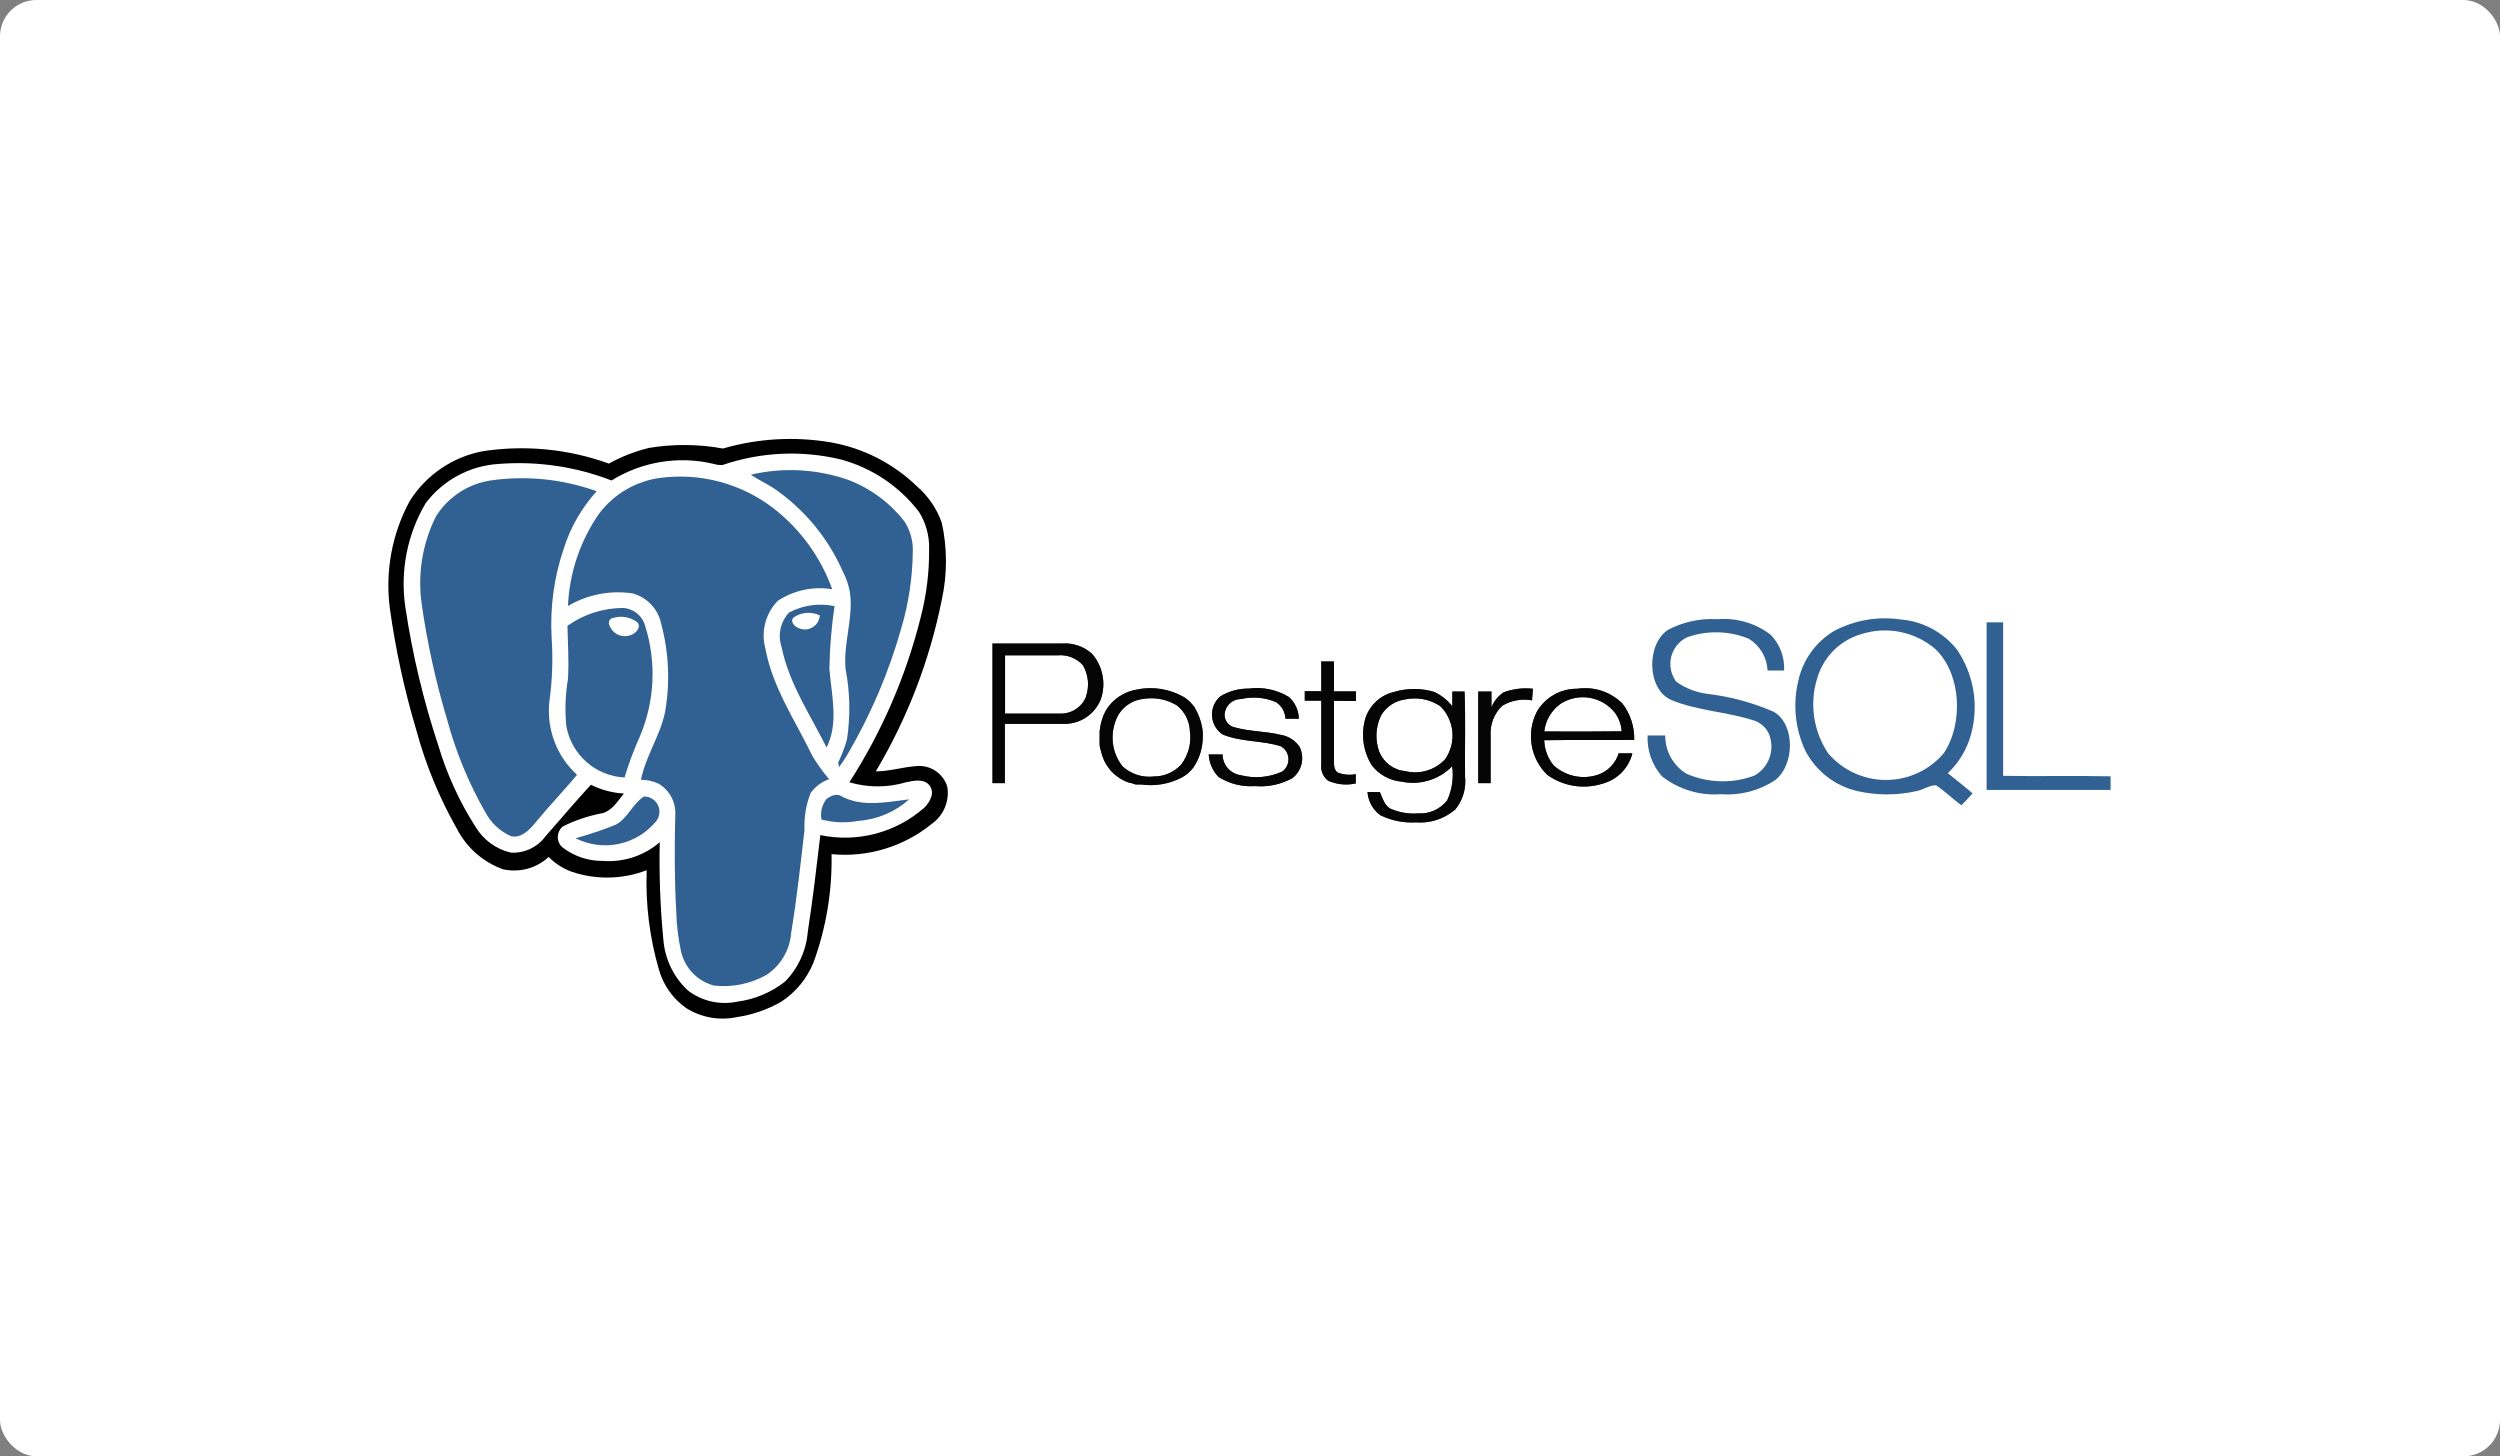 <svg width="206" height="120" viewBox="0 0 206 120" fill="none" xmlns="http://www.w3.org/2000/svg">
<rect x="0" y="0" width="206" height="120" fill="#808080" stroke="none"/>
<rect width="206" height="120" rx="3" fill="white"/>
<g clip-path="url(#clip0_2164_386)">
<path d="M146.153 58.649C144.42 57.897 142.588 57.401 140.713 57.176C139.783 57.064 138.894 56.722 138.129 56.18C137.914 55.894 137.764 55.563 137.69 55.213C137.616 54.862 137.621 54.499 137.702 54.15C137.784 53.801 137.941 53.474 138.163 53.194C138.385 52.912 138.666 52.684 138.986 52.524C140.645 51.924 142.467 51.963 144.1 52.633C144.552 52.909 144.93 53.292 145.2 53.749C145.47 54.205 145.625 54.722 145.65 55.252H147.01C147.038 54.711 146.955 54.171 146.765 53.664C146.576 53.157 146.284 52.694 145.908 52.306C144.658 51.348 143.097 50.891 141.529 51.023C140.115 50.935 138.704 51.237 137.449 51.896C135.64 53.069 135.694 56.821 137.721 57.68C139.747 58.54 142.168 58.635 144.358 59.317C144.647 59.388 144.918 59.519 145.152 59.703C145.387 59.886 145.58 60.117 145.718 60.382C146.005 61.01 146.044 61.724 145.827 62.379C145.61 63.035 145.153 63.584 144.548 63.915C142.744 64.583 140.752 64.529 138.986 63.765C138.44 63.439 137.989 62.975 137.679 62.42C137.369 61.864 137.21 61.236 137.218 60.6C136.728 60.6 136.238 60.6 135.762 60.6C135.707 61.834 136.131 63.042 136.946 63.969C138.329 65.051 140.065 65.577 141.815 65.443C143.395 65.563 144.97 65.15 146.289 64.269C147.881 63.014 147.949 59.686 146.153 58.649Z" fill="#316192"/>
<path d="M162.42 60.491C162.741 59.313 162.802 58.08 162.6 56.876C162.398 55.672 161.938 54.527 161.25 53.52C160.679 52.803 159.966 52.212 159.156 51.785C158.346 51.358 157.457 51.103 156.544 51.037C154.675 50.775 152.77 51.114 151.104 52.005C150.365 52.452 149.724 53.045 149.221 53.749C148.718 54.453 148.364 55.252 148.18 56.098C147.708 58.052 147.924 60.11 148.792 61.923C149.232 62.746 149.844 63.465 150.585 64.03C151.327 64.594 152.181 64.993 153.09 65.197C154.667 65.545 156.3 65.545 157.877 65.197C158.435 65.102 158.952 64.706 159.523 64.706C160.257 65.183 160.883 65.825 161.617 66.357C161.93 66.043 162.243 65.715 162.542 65.374C161.876 64.801 161.182 64.269 160.502 63.71C161.424 62.834 162.087 61.72 162.42 60.491ZM160.162 62.073C159.574 62.762 158.843 63.315 158.022 63.694C157.2 64.073 156.306 64.269 155.402 64.269C154.498 64.269 153.604 64.073 152.782 63.694C151.961 63.315 151.23 62.762 150.642 62.073C150.041 61.178 149.647 60.16 149.49 59.093C149.332 58.027 149.414 56.938 149.731 55.907C149.982 55.031 150.453 54.234 151.098 53.592C151.743 52.949 152.541 52.483 153.416 52.237C154.445 51.916 155.537 51.861 156.592 52.075C157.648 52.29 158.632 52.768 159.455 53.465C161.617 55.498 161.808 59.617 160.162 62.073Z" fill="#316192"/>
<path d="M165.058 63.928C165.058 59.713 165.058 55.498 165.058 51.282H163.698V65.088C167.098 65.088 170.498 65.088 173.912 65.088C173.912 64.72 173.912 64.338 173.912 63.969C170.934 63.901 168.05 63.983 165.058 63.928Z" fill="#316192"/>
<path d="M89.997 53.888C89.661 53.58 89.266 53.344 88.835 53.196C88.404 53.048 87.948 52.991 87.494 53.029C85.59 53.029 83.686 53.029 81.782 53.029V64.529H82.802C82.802 62.905 82.802 61.268 82.802 59.645C84.434 59.645 86.066 59.645 87.685 59.645C88.332 59.653 88.967 59.465 89.506 59.104C90.045 58.744 90.463 58.229 90.704 57.626C90.923 56.995 90.974 56.318 90.849 55.662C90.725 55.006 90.431 54.394 89.997 53.888ZM89.48 57.435C89.302 57.857 88.999 58.214 88.613 58.458C88.226 58.702 87.774 58.821 87.317 58.799C85.808 58.799 84.312 58.799 82.816 58.799C82.816 57.189 82.816 55.593 82.816 53.997H87.154C87.537 53.963 87.923 54.018 88.282 54.157C88.64 54.297 88.962 54.517 89.222 54.802C89.453 55.191 89.596 55.626 89.64 56.076C89.685 56.526 89.63 56.981 89.48 57.407V57.435Z" fill="#1A1A1A"/>
<path d="M89.997 53.888C89.661 53.58 89.266 53.344 88.835 53.196C88.404 53.048 87.948 52.991 87.494 53.029C85.59 53.029 83.686 53.029 81.782 53.029V64.529H82.802C82.802 62.905 82.802 61.268 82.802 59.645C84.434 59.645 86.066 59.645 87.685 59.645C88.332 59.653 88.967 59.465 89.506 59.104C90.045 58.744 90.463 58.229 90.704 57.626C90.923 56.995 90.974 56.318 90.849 55.662C90.725 55.006 90.431 54.394 89.997 53.888ZM89.48 57.435C89.302 57.857 88.999 58.214 88.613 58.458C88.226 58.702 87.774 58.821 87.317 58.799C85.808 58.799 84.312 58.799 82.816 58.799C82.816 57.189 82.816 55.593 82.816 53.997H87.154C87.537 53.963 87.923 54.018 88.282 54.157C88.64 54.297 88.962 54.517 89.222 54.802C89.453 55.191 89.596 55.626 89.64 56.076C89.685 56.526 89.63 56.981 89.48 57.407V57.435Z" fill="black" fill-opacity="0.8"/>
<path d="M111.729 57.762C111.729 57.503 111.729 57.23 111.729 56.971H109.92V54.502H108.873C108.873 55.32 108.873 56.139 108.873 56.957C108.424 56.957 107.989 56.957 107.513 56.957V57.735H108.873C108.873 59.481 108.873 61.214 108.873 62.96C108.838 63.216 108.871 63.477 108.969 63.717C109.067 63.956 109.226 64.166 109.43 64.324C110.147 64.645 110.949 64.727 111.715 64.556V63.792C111.214 63.888 110.695 63.841 110.219 63.656C109.893 63.437 109.92 62.96 109.92 62.592C109.92 60.982 109.92 59.372 109.92 57.749L111.729 57.762Z" fill="#1A1A1A"/>
<path d="M111.729 57.762C111.729 57.503 111.729 57.23 111.729 56.971H109.92V54.502H108.873C108.873 55.32 108.873 56.139 108.873 56.957C108.424 56.957 107.989 56.957 107.513 56.957V57.735H108.873C108.873 59.481 108.873 61.214 108.873 62.96C108.838 63.216 108.871 63.477 108.969 63.717C109.067 63.956 109.226 64.166 109.43 64.324C110.147 64.645 110.949 64.727 111.715 64.556V63.792C111.214 63.888 110.695 63.841 110.219 63.656C109.893 63.437 109.92 62.96 109.92 62.592C109.92 60.982 109.92 59.372 109.92 57.749L111.729 57.762Z" fill="black" fill-opacity="0.8"/>
<path d="M91.301 58.294C91.384 58.175 91.475 58.061 91.573 57.953C91.475 58.061 91.384 58.175 91.301 58.294Z" fill="#1A1A1A"/>
<path d="M91.301 58.294C91.166 58.482 91.052 58.683 90.961 58.895C90.784 59.331 90.67 59.79 90.621 60.259C90.67 59.79 90.784 59.331 90.961 58.895C91.052 58.683 91.166 58.482 91.301 58.294Z" fill="#1A1A1A"/>
<path d="M98.291 58.09C98.373 58.199 98.441 58.308 98.509 58.417C98.441 58.308 98.373 58.199 98.291 58.09Z" fill="#1A1A1A"/>
<path d="M99.136 60.818C99.136 60.668 99.136 60.532 99.136 60.395C99.123 60.532 99.136 60.709 99.136 60.818Z" fill="#1A1A1A"/>
<path d="M98.686 58.772C98.919 59.285 99.061 59.834 99.108 60.395C99.061 59.834 98.919 59.285 98.686 58.772Z" fill="#1A1A1A"/>
<path d="M98.687 58.772C98.634 58.648 98.57 58.529 98.496 58.417C98.496 58.308 98.36 58.199 98.279 58.09C98.074 57.83 97.825 57.608 97.544 57.435C96.349 56.751 94.944 56.537 93.6 56.835C92.819 56.981 92.105 57.373 91.56 57.953C91.462 58.061 91.371 58.175 91.288 58.294C91.154 58.482 91.04 58.683 90.948 58.895C90.771 59.331 90.657 59.79 90.608 60.259C90.608 60.422 90.608 60.586 90.608 60.75V60.995C90.608 61.077 90.608 61.173 90.608 61.241C90.608 61.309 90.608 61.568 90.676 61.732C90.747 62.05 90.847 62.36 90.975 62.66C91.082 62.888 91.215 63.103 91.37 63.301C91.412 63.37 91.462 63.434 91.519 63.492C91.678 63.679 91.861 63.845 92.063 63.983L92.254 64.119C92.39 64.205 92.53 64.282 92.675 64.351C92.817 64.414 92.962 64.469 93.11 64.515C93.26 64.515 93.41 64.597 93.559 64.638H94.008C95.175 64.809 96.365 64.603 97.408 64.051C97.582 63.953 97.746 63.839 97.898 63.71C98.056 63.569 98.202 63.414 98.333 63.246C98.84 62.498 99.11 61.614 99.108 60.709C99.108 60.559 99.108 60.422 99.108 60.286C99.05 59.762 98.907 59.251 98.687 58.772ZM97.327 63.001C97.039 63.313 96.69 63.562 96.301 63.731C95.912 63.9 95.493 63.986 95.069 63.983C94.606 64.036 94.137 63.99 93.694 63.846C93.25 63.703 92.843 63.465 92.498 63.151C92.1 62.647 91.835 62.05 91.728 61.415C91.621 60.781 91.675 60.13 91.886 59.522C92.037 59.017 92.331 58.566 92.731 58.225C93.132 57.884 93.623 57.666 94.144 57.599C95.125 57.422 96.136 57.611 96.987 58.131C97.305 58.386 97.564 58.707 97.747 59.072C97.93 59.437 98.033 59.837 98.047 60.245C98.117 60.729 98.088 61.223 97.965 61.696C97.841 62.169 97.624 62.613 97.327 63.001Z" fill="#1A1A1A"/>
<path d="M98.687 58.772C98.634 58.648 98.57 58.529 98.496 58.417C98.496 58.308 98.36 58.199 98.279 58.09C98.074 57.83 97.825 57.608 97.544 57.435C96.349 56.751 94.944 56.537 93.6 56.835C92.819 56.981 92.105 57.373 91.56 57.953C91.462 58.061 91.371 58.175 91.288 58.294C91.154 58.482 91.04 58.683 90.948 58.895C90.771 59.331 90.657 59.79 90.608 60.259C90.608 60.422 90.608 60.586 90.608 60.75V60.995C90.608 61.077 90.608 61.173 90.608 61.241C90.608 61.309 90.608 61.568 90.676 61.732C90.747 62.05 90.847 62.36 90.975 62.66C91.082 62.888 91.215 63.103 91.37 63.301C91.412 63.37 91.462 63.434 91.519 63.492C91.678 63.679 91.861 63.845 92.063 63.983L92.254 64.119C92.39 64.205 92.53 64.282 92.675 64.351C92.817 64.414 92.962 64.469 93.11 64.515C93.26 64.515 93.41 64.597 93.559 64.638H94.008C95.175 64.809 96.365 64.603 97.408 64.051C97.582 63.953 97.746 63.839 97.898 63.71C98.056 63.569 98.202 63.414 98.333 63.246C98.84 62.498 99.11 61.614 99.108 60.709C99.108 60.559 99.108 60.422 99.108 60.286C99.05 59.762 98.907 59.251 98.687 58.772ZM97.327 63.001C97.039 63.313 96.69 63.562 96.301 63.731C95.912 63.9 95.493 63.986 95.069 63.983C94.606 64.036 94.137 63.99 93.694 63.846C93.25 63.703 92.843 63.465 92.498 63.151C92.1 62.647 91.835 62.05 91.728 61.415C91.621 60.781 91.675 60.13 91.886 59.522C92.037 59.017 92.331 58.566 92.731 58.225C93.132 57.884 93.623 57.666 94.144 57.599C95.125 57.422 96.136 57.611 96.987 58.131C97.305 58.386 97.564 58.707 97.747 59.072C97.93 59.437 98.033 59.837 98.047 60.245C98.117 60.729 98.088 61.223 97.965 61.696C97.841 62.169 97.624 62.613 97.327 63.001Z" fill="black" fill-opacity="0.8"/>
<path d="M105.569 60.559C104.29 60.245 102.984 60.286 101.72 59.931C101.482 59.875 101.272 59.738 101.123 59.545C100.975 59.351 100.897 59.112 100.904 58.867C100.928 58.522 101.082 58.199 101.334 57.964C101.587 57.728 101.919 57.598 102.264 57.599C103.228 57.376 104.238 57.467 105.147 57.858C105.375 58.007 105.564 58.209 105.699 58.446C105.834 58.683 105.91 58.949 105.922 59.222H107.024C107.018 58.884 106.942 58.55 106.802 58.243C106.661 57.935 106.459 57.66 106.208 57.435C105.213 56.83 104.042 56.585 102.889 56.739C102.065 56.732 101.256 56.954 100.55 57.38C100.321 57.579 100.14 57.829 100.023 58.109C99.905 58.389 99.853 58.693 99.872 58.996C99.89 59.3 99.978 59.595 100.129 59.859C100.279 60.123 100.489 60.348 100.74 60.518C102.277 61.159 103.991 60.995 105.555 61.5C105.732 61.604 105.881 61.75 105.988 61.926C106.095 62.102 106.157 62.302 106.168 62.507C106.179 62.713 106.138 62.918 106.05 63.105C105.962 63.291 105.829 63.452 105.664 63.574C104.585 64.067 103.37 64.172 102.223 63.874C101.813 63.815 101.438 63.61 101.166 63.297C100.894 62.984 100.743 62.584 100.74 62.169H99.598C99.634 62.866 99.924 63.527 100.414 64.024C101.307 64.585 102.355 64.848 103.406 64.774C104.477 64.867 105.551 64.639 106.493 64.119C106.872 63.826 107.138 63.411 107.247 62.944C107.356 62.477 107.301 61.986 107.092 61.555C106.919 61.293 106.695 61.069 106.433 60.898C106.171 60.727 105.877 60.611 105.569 60.559Z" fill="#1A1A1A"/>
<path d="M105.569 60.559C104.29 60.245 102.984 60.286 101.72 59.931C101.482 59.875 101.272 59.738 101.123 59.545C100.975 59.351 100.897 59.112 100.904 58.867C100.928 58.522 101.082 58.199 101.334 57.964C101.587 57.728 101.919 57.598 102.264 57.599C103.228 57.376 104.238 57.467 105.147 57.858C105.375 58.007 105.564 58.209 105.699 58.446C105.834 58.683 105.91 58.949 105.922 59.222H107.024C107.018 58.884 106.942 58.55 106.802 58.243C106.661 57.935 106.459 57.66 106.208 57.435C105.213 56.83 104.042 56.585 102.889 56.739C102.065 56.732 101.256 56.954 100.55 57.38C100.321 57.579 100.14 57.829 100.023 58.109C99.905 58.389 99.853 58.693 99.872 58.996C99.89 59.3 99.978 59.595 100.129 59.859C100.279 60.123 100.489 60.348 100.74 60.518C102.277 61.159 103.991 60.995 105.555 61.5C105.732 61.604 105.881 61.75 105.988 61.926C106.095 62.102 106.157 62.302 106.168 62.507C106.179 62.713 106.138 62.918 106.05 63.105C105.962 63.291 105.829 63.452 105.664 63.574C104.585 64.067 103.37 64.172 102.223 63.874C101.813 63.815 101.438 63.61 101.166 63.297C100.894 62.984 100.743 62.584 100.74 62.169H99.598C99.634 62.866 99.924 63.527 100.414 64.024C101.307 64.585 102.355 64.848 103.406 64.774C104.477 64.867 105.551 64.639 106.493 64.119C106.872 63.826 107.138 63.411 107.247 62.944C107.356 62.477 107.301 61.986 107.092 61.555C106.919 61.293 106.695 61.069 106.433 60.898C106.171 60.727 105.877 60.611 105.569 60.559Z" fill="black" fill-opacity="0.8"/>
<path d="M120.678 56.985H119.672V58.199C119.272 57.692 118.759 57.286 118.176 57.012C117.102 56.691 115.958 56.691 114.884 57.012C114.307 57.143 113.777 57.429 113.351 57.841C112.924 58.252 112.617 58.772 112.464 59.345C112.304 59.967 112.271 60.615 112.367 61.25C112.462 61.886 112.685 62.495 113.021 63.042C113.315 63.428 113.685 63.748 114.109 63.983C114.533 64.218 115.001 64.362 115.483 64.406C116.229 64.564 117.003 64.531 117.733 64.309C118.463 64.087 119.125 63.684 119.658 63.137C119.795 64.094 119.653 65.07 119.25 65.947C118.968 66.308 118.603 66.595 118.186 66.783C117.769 66.971 117.313 67.054 116.857 67.025C116.07 67.086 115.28 66.951 114.558 66.629C114.082 66.37 113.919 65.756 113.701 65.265H112.681C112.709 65.642 112.819 66.007 113.002 66.337C113.185 66.667 113.438 66.953 113.742 67.175C114.655 67.62 115.667 67.822 116.68 67.762C117.263 67.807 117.849 67.737 118.404 67.554C118.96 67.371 119.474 67.08 119.917 66.698C120.225 66.32 120.455 65.884 120.593 65.415C120.731 64.946 120.774 64.455 120.719 63.969C120.692 61.637 120.774 59.345 120.678 56.985ZM119.087 62.551C118.681 62.994 118.164 63.32 117.59 63.495C117.016 63.67 116.406 63.688 115.823 63.546C115.347 63.507 114.891 63.336 114.507 63.052C114.122 62.767 113.825 62.381 113.647 61.937C113.47 61.451 113.394 60.935 113.422 60.419C113.45 59.903 113.582 59.399 113.81 58.935C114.017 58.59 114.297 58.294 114.631 58.07C114.965 57.846 115.344 57.699 115.741 57.639C116.242 57.528 116.761 57.519 117.266 57.612C117.77 57.706 118.251 57.901 118.679 58.185C119.248 58.749 119.6 59.495 119.675 60.293C119.75 61.092 119.542 61.891 119.087 62.551Z" fill="#1A1A1A"/>
<path d="M120.678 56.985H119.672V58.199C119.272 57.692 118.759 57.286 118.176 57.012C117.102 56.691 115.958 56.691 114.884 57.012C114.307 57.143 113.777 57.429 113.351 57.841C112.924 58.252 112.617 58.772 112.464 59.345C112.304 59.967 112.271 60.615 112.367 61.25C112.462 61.886 112.685 62.495 113.021 63.042C113.315 63.428 113.685 63.748 114.109 63.983C114.533 64.218 115.001 64.362 115.483 64.406C116.229 64.564 117.003 64.531 117.733 64.309C118.463 64.087 119.125 63.684 119.658 63.137C119.795 64.094 119.653 65.07 119.25 65.947C118.968 66.308 118.603 66.595 118.186 66.783C117.769 66.971 117.313 67.054 116.857 67.025C116.07 67.086 115.28 66.951 114.558 66.629C114.082 66.37 113.919 65.756 113.701 65.265H112.681C112.709 65.642 112.819 66.007 113.002 66.337C113.185 66.667 113.438 66.953 113.742 67.175C114.655 67.62 115.667 67.822 116.68 67.762C117.263 67.807 117.849 67.737 118.404 67.554C118.96 67.371 119.474 67.08 119.917 66.698C120.225 66.32 120.455 65.884 120.593 65.415C120.731 64.946 120.774 64.455 120.719 63.969C120.692 61.637 120.774 59.345 120.678 56.985ZM119.087 62.551C118.681 62.994 118.164 63.32 117.59 63.495C117.016 63.67 116.406 63.688 115.823 63.546C115.347 63.507 114.891 63.336 114.507 63.052C114.122 62.767 113.825 62.381 113.647 61.937C113.47 61.451 113.394 60.935 113.422 60.419C113.45 59.903 113.582 59.399 113.81 58.935C114.017 58.59 114.297 58.294 114.631 58.07C114.965 57.846 115.344 57.699 115.741 57.639C116.242 57.528 116.761 57.519 117.266 57.612C117.77 57.706 118.251 57.901 118.679 58.185C119.248 58.749 119.6 59.495 119.675 60.293C119.75 61.092 119.542 61.891 119.087 62.551Z" fill="black" fill-opacity="0.8"/>
<path d="M126.309 56.753C125.489 56.66 124.66 56.763 123.888 57.053C123.443 57.355 123.098 57.782 122.895 58.281C122.895 57.858 122.895 57.421 122.895 56.985H121.807C121.807 59.495 121.807 62.019 121.807 64.529H122.827C122.827 63.164 122.827 61.923 122.827 60.613C122.798 60.159 122.868 59.704 123.032 59.28C123.197 58.856 123.452 58.473 123.779 58.158C124.517 57.712 125.393 57.552 126.241 57.708L126.309 56.753Z" fill="#1A1A1A"/>
<path d="M126.309 56.753C125.489 56.66 124.66 56.763 123.888 57.053C123.443 57.355 123.098 57.782 122.895 58.281C122.895 57.858 122.895 57.421 122.895 56.985H121.807C121.807 59.495 121.807 62.019 121.807 64.529H122.827C122.827 63.164 122.827 61.923 122.827 60.613C122.798 60.159 122.868 59.704 123.032 59.28C123.197 58.856 123.452 58.473 123.779 58.158C124.517 57.712 125.393 57.552 126.241 57.708L126.309 56.753Z" fill="black" fill-opacity="0.8"/>
<path d="M134.659 60.968C134.686 59.891 134.346 58.837 133.693 57.98C133.21 57.498 132.622 57.136 131.975 56.923C131.328 56.71 130.64 56.652 129.966 56.753C129.299 56.745 128.64 56.913 128.058 57.242C127.475 57.57 126.989 58.046 126.648 58.622C126.21 59.468 126.055 60.433 126.207 61.374C126.359 62.315 126.809 63.182 127.491 63.846C128.145 64.315 128.898 64.624 129.691 64.75C130.484 64.875 131.296 64.813 132.061 64.57C132.653 64.409 133.192 64.093 133.623 63.654C134.053 63.216 134.359 62.67 134.509 62.073H133.38C133.252 62.484 133.029 62.86 132.729 63.168C132.429 63.476 132.06 63.709 131.653 63.846C131.033 64.049 130.371 64.084 129.733 63.948C129.095 63.811 128.505 63.508 128.022 63.069C127.537 62.486 127.263 61.755 127.246 60.995C129.708 60.954 132.183 60.995 134.659 60.968ZM127.246 60.272C127.299 59.816 127.448 59.376 127.682 58.981C127.916 58.586 128.231 58.245 128.606 57.98C129.314 57.53 130.164 57.358 130.99 57.499C131.817 57.64 132.562 58.084 133.081 58.745C133.401 59.188 133.589 59.713 133.625 60.259C131.463 60.286 129.354 60.286 127.246 60.272Z" fill="#1A1A1A"/>
<path d="M134.659 60.968C134.686 59.891 134.346 58.837 133.693 57.98C133.21 57.498 132.622 57.136 131.975 56.923C131.328 56.71 130.64 56.652 129.966 56.753C129.299 56.745 128.64 56.913 128.058 57.242C127.475 57.57 126.989 58.046 126.648 58.622C126.21 59.468 126.055 60.433 126.207 61.374C126.359 62.315 126.809 63.182 127.491 63.846C128.145 64.315 128.898 64.624 129.691 64.75C130.484 64.875 131.296 64.813 132.061 64.57C132.653 64.409 133.192 64.093 133.623 63.654C134.053 63.216 134.359 62.67 134.509 62.073H133.38C133.252 62.484 133.029 62.86 132.729 63.168C132.429 63.476 132.06 63.709 131.653 63.846C131.033 64.049 130.371 64.084 129.733 63.948C129.095 63.811 128.505 63.508 128.022 63.069C127.537 62.486 127.263 61.755 127.246 60.995C129.708 60.954 132.183 60.995 134.659 60.968ZM127.246 60.272C127.299 59.816 127.448 59.376 127.682 58.981C127.916 58.586 128.231 58.245 128.606 57.98C129.314 57.53 130.164 57.358 130.99 57.499C131.817 57.64 132.562 58.084 133.081 58.745C133.401 59.188 133.589 59.713 133.625 60.259C131.463 60.286 129.354 60.286 127.246 60.272Z" fill="black" fill-opacity="0.8"/>
<path d="M59.571 36.958C57.559 36.611 55.503 36.611 53.491 36.958C52.337 37.209 51.221 37.612 50.173 38.159C46.861 36.94 43.299 36.569 39.809 37.081C38.575 37.309 37.402 37.79 36.363 38.494C35.324 39.199 34.441 40.111 33.77 41.174C32.3 43.88 31.724 46.985 32.125 50.041C32.596 53.429 33.323 56.776 34.301 60.054C35.073 62.915 36.206 65.666 37.674 68.239C38.453 69.803 39.794 71.012 41.427 71.622C42.083 71.784 42.769 71.784 43.425 71.622C44.081 71.461 44.688 71.142 45.195 70.695C45.718 71.224 46.349 71.633 47.044 71.895C49.069 72.596 51.275 72.558 53.274 71.786C53.167 74.551 53.507 77.315 54.28 79.971C54.661 81.223 55.451 82.309 56.524 83.054C57.77 83.817 59.261 84.066 60.686 83.75C61.984 83.58 63.239 83.168 64.385 82.536C65.549 81.792 66.467 80.719 67.024 79.453C68.073 76.589 68.58 73.554 68.52 70.504C71.486 70.793 74.446 69.901 76.762 68.021C77.27 67.672 77.665 67.181 77.895 66.608C78.125 66.034 78.18 65.406 78.054 64.801C77.885 64.283 77.549 63.836 77.098 63.532C76.647 63.228 76.107 63.084 75.565 63.123C74.436 63.205 73.348 63.56 72.219 63.56C74.822 59.189 76.662 54.405 77.66 49.413C78.115 47.328 78.115 45.169 77.66 43.083C77.236 41.916 76.514 40.881 75.565 40.082C73.596 38.172 71.098 36.902 68.397 36.44C65.454 35.949 62.437 36.126 59.571 36.958Z" fill="white"/>
<path d="M59.558 38.309C62.692 37.275 66.053 37.147 69.256 37.941C71.82 38.632 74.086 40.152 75.702 42.265C76.274 43.179 76.563 44.242 76.532 45.321C76.551 47.203 76.322 49.079 75.852 50.9C74.649 55.741 72.66 60.35 69.963 64.542C71.486 64.993 73.105 64.993 74.628 64.542C75.267 64.419 76.097 64.256 76.573 64.815C77.049 65.374 76.573 66.179 76.11 66.657C74.956 67.667 73.584 68.395 72.102 68.783C70.62 69.171 69.068 69.209 67.569 68.894C67.256 71.554 66.944 74.228 66.536 76.874C66.406 78.417 65.742 79.865 64.659 80.967C63.519 81.828 62.172 82.37 60.755 82.536C60.049 82.686 59.318 82.68 58.614 82.52C57.91 82.36 57.248 82.049 56.675 81.608C55.507 80.518 54.789 79.029 54.662 77.434C54.406 74.764 54.306 72.081 54.363 69.399C53.078 70.501 51.411 71.05 49.725 70.927C48.499 70.945 47.303 70.54 46.339 69.781C46.222 69.669 46.131 69.533 46.072 69.383C46.012 69.232 45.985 69.071 45.993 68.909C46 68.748 46.042 68.59 46.116 68.446C46.19 68.302 46.294 68.176 46.42 68.076C47.461 67.56 48.569 67.193 49.712 66.984C50.514 66.752 50.936 65.975 51.439 65.374C50.493 65.32 49.567 65.075 48.719 64.651C47.44 66.016 46.203 67.448 44.992 68.88C44.666 69.327 44.234 69.686 43.736 69.924C43.237 70.162 42.688 70.272 42.136 70.245C41.526 70.105 40.95 69.841 40.445 69.471C39.94 69.1 39.516 68.63 39.198 68.089C37.87 66.029 36.835 63.793 36.124 61.446C34.892 57.73 33.982 53.914 33.404 50.041C32.96 47.073 33.551 44.042 35.077 41.46C35.779 40.499 36.682 39.703 37.723 39.128C38.764 38.553 39.917 38.213 41.102 38.132C44.257 37.886 47.426 38.352 50.378 39.496C51.627 38.734 53.014 38.228 54.459 38.005C55.903 37.783 57.378 37.849 58.797 38.2C59.043 38.277 59.3 38.314 59.558 38.309ZM61.87 39.114C62.469 39.537 63.163 39.837 63.775 40.26C66.283 41.978 68.258 44.37 69.473 47.163C69.891 47.938 70.115 48.804 70.126 49.686C70.126 51.501 69.528 53.274 69.704 55.143C70.073 57.064 70.11 59.035 69.813 60.968C69.623 61.624 69.377 62.264 69.079 62.878C69.079 62.973 69.079 63.164 69.147 63.246C69.378 62.946 69.582 62.632 69.786 62.305C71.748 58.984 73.271 55.421 74.315 51.705C74.901 49.701 75.212 47.627 75.24 45.539C75.28 44.631 75.032 43.733 74.533 42.974C73.34 41.471 71.766 40.317 69.977 39.632C67.38 38.685 64.566 38.505 61.87 39.114ZM54.431 39.373C53.434 39.504 52.473 39.834 51.604 40.342C50.735 40.85 49.976 41.527 49.371 42.333C47.817 44.571 46.931 47.207 46.815 49.932C48.422 48.986 50.303 48.62 52.146 48.895C52.732 49.057 53.263 49.378 53.678 49.824C54.093 50.269 54.377 50.821 54.499 51.419C55.132 53.79 55.239 56.272 54.812 58.69C54.404 60.627 53.221 62.305 52.826 64.256C53.334 64.254 53.836 64.366 54.295 64.583C54.739 64.849 55.102 65.233 55.342 65.693C55.582 66.153 55.69 66.671 55.655 67.189C55.587 69.835 55.587 72.482 55.737 75.128C55.766 76.23 55.898 77.326 56.131 78.402C56.285 79.075 56.62 79.693 57.1 80.189C57.579 80.684 58.185 81.038 58.851 81.213C60.333 81.375 61.829 81.075 63.135 80.353C63.723 79.975 64.215 79.465 64.574 78.864C64.933 78.263 65.148 77.587 65.203 76.888C65.665 74.078 65.978 71.227 66.304 68.389C66.257 67.351 66.429 66.314 66.808 65.347C67.188 64.819 67.719 64.419 68.331 64.201C67.826 63.613 67.371 62.983 66.971 62.319C65.611 59.413 63.666 56.657 63.081 53.438C62.896 52.751 62.892 52.026 63.071 51.337C63.25 50.648 63.605 50.018 64.101 49.509C65.424 48.636 67.027 48.295 68.589 48.554C67.649 45.935 65.99 43.636 63.802 41.924C62.485 40.9 60.979 40.147 59.37 39.71C57.762 39.272 56.084 39.157 54.431 39.373ZM40.422 39.591C39.497 39.741 38.615 40.091 37.838 40.616C37.061 41.141 36.407 41.83 35.92 42.633C34.808 44.873 34.405 47.401 34.764 49.877C35.226 53.109 35.931 56.301 36.873 59.426C37.589 62.089 38.645 64.648 40.014 67.039C40.494 67.873 41.235 68.525 42.122 68.894C42.952 69.071 43.618 68.376 44.094 67.803C45.21 66.439 46.407 65.17 47.549 63.833C46.714 63.071 46.072 62.121 45.676 61.06C45.281 59.999 45.145 58.859 45.278 57.735C45.513 56.008 45.572 54.262 45.455 52.524C45.295 50.044 45.614 47.557 46.393 45.198C46.947 43.437 47.875 41.817 49.113 40.451C46.328 39.463 43.346 39.168 40.422 39.591ZM65.026 50.505C64.676 50.877 64.434 51.338 64.323 51.837C64.213 52.337 64.24 52.857 64.4 53.342C65.012 56.357 66.767 58.935 68.113 61.636C69.133 59.604 68.508 57.285 68.344 55.143C68.374 53.403 68.515 51.667 68.766 49.945C67.497 49.679 66.175 49.862 65.026 50.464V50.505ZM46.76 51.61C46.76 53.056 46.896 54.516 46.76 55.962C46.545 57.232 46.499 58.526 46.624 59.809C46.826 60.957 47.412 62.002 48.284 62.773C49.156 63.544 50.264 63.995 51.425 64.051C51.781 62.909 52.213 61.793 52.717 60.709C53.938 57.835 54.097 54.618 53.166 51.637C53.057 51.226 52.82 50.86 52.49 50.593C52.16 50.325 51.754 50.17 51.33 50.15C49.698 50.141 48.102 50.636 46.76 51.569V51.61ZM68.1 65.838C67.925 66.067 67.799 66.329 67.729 66.608C67.659 66.887 67.646 67.177 67.692 67.462C68.677 67.746 69.713 67.806 70.725 67.639C72.279 67.531 73.753 66.907 74.914 65.865C73.078 66.084 71.078 66.534 69.351 65.62C68.957 65.334 68.453 65.579 68.1 65.838ZM50.745 67.953C49.66 68.369 48.552 68.724 47.427 69.017C48.521 69.569 49.768 69.734 50.968 69.487C52.167 69.239 53.249 68.593 54.037 67.653C54.195 67.469 54.296 67.242 54.328 67.002C54.361 66.761 54.323 66.516 54.219 66.296C54.115 66.077 53.95 65.892 53.744 65.765C53.538 65.638 53.299 65.573 53.057 65.579C52.133 66.248 51.738 67.421 50.745 67.953Z" fill="white"/>
<path d="M65.419 50.859C65.731 50.652 66.093 50.529 66.467 50.503C66.841 50.477 67.215 50.548 67.554 50.709C67.54 50.914 67.476 51.112 67.367 51.286C67.258 51.46 67.108 51.604 66.93 51.705C66.753 51.806 66.553 51.862 66.348 51.867C66.144 51.872 65.941 51.825 65.759 51.733C65.46 51.596 65.065 51.16 65.419 50.859Z" fill="white"/>
<path d="M50.553 50.914C50.88 50.815 51.224 50.795 51.56 50.854C51.895 50.913 52.212 51.05 52.485 51.255C52.852 51.555 52.485 52.046 52.199 52.224C52.016 52.335 51.81 52.401 51.597 52.417C51.383 52.433 51.169 52.399 50.972 52.316C50.775 52.234 50.599 52.106 50.461 51.943C50.322 51.78 50.223 51.586 50.173 51.378C50.132 51.16 50.349 50.982 50.553 50.914Z" fill="white"/>
<path d="M61.87 39.114C64.58 38.481 67.413 38.647 70.031 39.591C71.806 40.296 73.36 41.464 74.533 42.974C75.02 43.733 75.258 44.625 75.213 45.526C75.184 47.613 74.873 49.688 74.288 51.692C73.243 55.407 71.721 58.97 69.759 62.291C69.555 62.619 69.351 62.932 69.12 63.233C69.12 63.151 69.12 62.96 69.052 62.864C69.35 62.25 69.596 61.611 69.786 60.954C70.083 59.021 70.046 57.05 69.677 55.129C69.5 53.315 70.112 51.541 70.099 49.673C70.096 48.793 69.881 47.927 69.473 47.149C68.258 44.356 66.283 41.964 63.775 40.246C63.162 39.837 62.469 39.537 61.87 39.114Z" fill="#316192"/>
<path d="M54.431 39.373C56.082 39.159 57.758 39.275 59.364 39.712C60.969 40.15 62.473 40.902 63.788 41.924C65.976 43.637 67.636 45.935 68.576 48.554C67.013 48.295 65.411 48.636 64.088 49.509C63.592 50.018 63.237 50.648 63.058 51.337C62.879 52.027 62.882 52.751 63.068 53.438C63.653 56.657 65.557 59.413 66.957 62.319C67.358 62.983 67.813 63.613 68.317 64.201C67.706 64.419 67.174 64.819 66.794 65.347C66.416 66.315 66.244 67.351 66.291 68.389C65.965 71.227 65.652 74.078 65.189 76.888C65.135 77.587 64.919 78.263 64.561 78.864C64.202 79.465 63.71 79.975 63.122 80.353C61.816 81.075 60.32 81.375 58.838 81.213C58.172 81.038 57.566 80.684 57.087 80.189C56.607 79.693 56.272 79.075 56.118 78.402C55.884 77.326 55.752 76.23 55.723 75.128C55.574 72.482 55.574 69.835 55.642 67.189C55.677 66.671 55.569 66.153 55.329 65.693C55.089 65.233 54.726 64.849 54.282 64.583C53.822 64.366 53.321 64.254 52.813 64.256C53.207 62.305 54.39 60.627 54.798 58.69C55.225 56.272 55.119 53.79 54.486 51.419C54.364 50.821 54.08 50.269 53.665 49.824C53.249 49.378 52.719 49.057 52.133 48.895C50.29 48.62 48.408 48.986 46.801 49.932C46.917 47.207 47.804 44.571 49.358 42.333C49.964 41.526 50.725 40.848 51.597 40.339C52.468 39.831 53.432 39.502 54.431 39.373Z" fill="#316192"/>
<path d="M40.422 39.591C43.365 39.168 46.367 39.472 49.167 40.478C47.928 41.844 47 43.464 46.447 45.225C45.652 47.572 45.315 50.05 45.454 52.524C45.572 54.267 45.513 56.017 45.277 57.749C45.144 58.873 45.281 60.013 45.676 61.074C46.071 62.134 46.713 63.085 47.548 63.846C46.406 65.211 45.209 66.452 44.094 67.816C43.618 68.389 42.951 69.085 42.122 68.908C41.213 68.513 40.465 67.82 40 66.943C38.631 64.556 37.575 62.002 36.858 59.345C35.916 56.219 35.212 53.027 34.75 49.795C34.395 47.318 34.803 44.79 35.92 42.552C36.414 41.763 37.073 41.091 37.849 40.58C38.626 40.069 39.503 39.732 40.422 39.591Z" fill="#316192"/>
<path d="M65.024 50.464C66.173 49.862 67.495 49.679 68.764 49.945C68.514 51.654 68.374 53.376 68.342 55.102C68.506 57.244 69.131 59.563 68.111 61.596C66.751 58.867 65.01 56.316 64.398 53.301C64.238 52.816 64.211 52.296 64.321 51.796C64.431 51.297 64.674 50.836 65.024 50.464ZM65.418 50.859C65.065 51.16 65.418 51.596 65.758 51.733C65.941 51.825 66.143 51.872 66.348 51.867C66.552 51.862 66.752 51.806 66.93 51.705C67.108 51.604 67.258 51.46 67.367 51.286C67.476 51.112 67.54 50.914 67.554 50.709C67.215 50.548 66.84 50.477 66.466 50.503C66.092 50.529 65.731 50.652 65.418 50.859Z" fill="#316192"/>
<path d="M46.758 51.569C48.093 50.617 49.689 50.102 51.328 50.096C51.751 50.116 52.157 50.271 52.488 50.538C52.818 50.806 53.054 51.171 53.164 51.582C54.108 54.58 53.948 57.819 52.715 60.709C52.224 61.798 51.806 62.919 51.464 64.065C50.302 64.008 49.195 63.558 48.322 62.787C47.45 62.016 46.865 60.971 46.663 59.822C46.538 58.539 46.584 57.246 46.798 55.975C46.894 54.474 46.785 53.015 46.758 51.569ZM50.552 50.914C50.348 50.914 50.131 51.132 50.171 51.378C50.222 51.586 50.32 51.78 50.459 51.943C50.598 52.106 50.773 52.234 50.971 52.316C51.168 52.399 51.382 52.433 51.595 52.417C51.809 52.401 52.015 52.335 52.198 52.224C52.511 52.046 52.851 51.555 52.483 51.255C52.211 51.05 51.894 50.913 51.558 50.854C51.223 50.795 50.878 50.815 50.552 50.914Z" fill="#316192"/>
<path d="M68.1 65.838C68.453 65.579 68.957 65.334 69.351 65.62C71.078 66.534 73.078 66.084 74.914 65.865C73.753 66.907 72.279 67.531 70.725 67.639C69.718 67.829 68.682 67.791 67.692 67.53C67.636 67.235 67.644 66.932 67.714 66.64C67.784 66.348 67.916 66.075 68.1 65.838Z" fill="#316192"/>
<path d="M50.744 67.953C51.737 67.421 52.104 66.247 53.056 65.634C53.298 65.627 53.537 65.692 53.743 65.82C53.949 65.947 54.114 66.131 54.218 66.351C54.322 66.57 54.36 66.816 54.327 67.056C54.295 67.297 54.194 67.523 54.035 67.707C53.248 68.648 52.166 69.294 50.967 69.541C49.767 69.789 48.52 69.623 47.425 69.071C48.552 68.761 49.66 68.387 50.744 67.953Z" fill="#316192"/>
<path d="M59.571 36.958C62.437 36.126 65.454 35.949 68.397 36.44C71.098 36.902 73.596 38.172 75.565 40.082C76.494 40.888 77.197 41.922 77.605 43.083C78.061 45.169 78.061 47.328 77.605 49.413C76.608 54.405 74.768 59.189 72.165 63.56C73.294 63.56 74.382 63.205 75.511 63.123C76.062 63.072 76.614 63.209 77.076 63.514C77.538 63.819 77.883 64.273 78.054 64.801C78.155 65.387 78.087 65.99 77.858 66.538C77.629 67.087 77.249 67.559 76.762 67.898C74.446 69.778 71.486 70.67 68.52 70.381C68.58 73.431 68.073 76.466 67.024 79.33C66.488 80.641 65.568 81.759 64.385 82.536C63.239 83.194 61.98 83.629 60.672 83.818C59.243 84.111 57.757 83.837 56.524 83.054C55.441 82.286 54.654 81.169 54.294 79.889C53.52 77.233 53.181 74.469 53.287 71.704C51.288 72.476 49.082 72.514 47.058 71.813C46.363 71.551 45.732 71.142 45.208 70.613C44.708 71.077 44.102 71.412 43.443 71.588C42.784 71.763 42.092 71.775 41.427 71.622C39.811 71.035 38.471 69.862 37.674 68.335C36.206 65.761 35.073 63.011 34.301 60.149C33.323 56.872 32.596 53.525 32.125 50.136C31.724 47.08 32.3 43.976 33.77 41.269C34.441 40.206 35.324 39.294 36.363 38.59C37.402 37.886 38.575 37.404 39.809 37.176C43.295 36.648 46.857 36.999 50.173 38.2C51.216 37.62 52.332 37.184 53.491 36.904C55.506 36.574 57.562 36.592 59.571 36.958ZM59.571 38.322C59.313 38.332 59.056 38.3 58.809 38.227C57.385 37.886 55.909 37.831 54.464 38.066C53.019 38.3 51.635 38.818 50.39 39.591C47.439 38.447 44.269 37.981 41.115 38.227C39.935 38.295 38.784 38.62 37.741 39.178C36.698 39.736 35.789 40.515 35.076 41.46C33.55 44.042 32.959 47.073 33.403 50.041C33.98 53.914 34.89 57.73 36.123 61.445C36.826 63.806 37.856 66.056 39.183 68.13C39.502 68.664 39.926 69.129 40.428 69.494C40.931 69.86 41.502 70.12 42.107 70.258C42.659 70.286 43.209 70.176 43.707 69.938C44.206 69.7 44.638 69.341 44.964 68.894C46.174 67.53 47.412 66.043 48.69 64.665C49.539 65.088 50.464 65.334 51.41 65.388C50.907 65.988 50.485 66.752 49.683 66.998C48.541 67.206 47.433 67.573 46.392 68.089C46.265 68.189 46.161 68.316 46.088 68.46C46.014 68.603 45.972 68.761 45.964 68.923C45.956 69.085 45.983 69.246 46.043 69.396C46.103 69.546 46.194 69.682 46.31 69.794C47.275 70.554 48.47 70.958 49.697 70.94C51.394 71.067 53.072 70.512 54.362 69.399C54.305 72.081 54.404 74.763 54.661 77.434C54.788 79.029 55.506 80.518 56.674 81.608C57.247 82.049 57.908 82.36 58.613 82.52C59.317 82.68 60.047 82.686 60.754 82.536C62.188 82.35 63.546 81.78 64.684 80.885C65.768 79.783 66.432 78.335 66.561 76.793C66.969 74.146 67.282 71.472 67.595 68.812C69.094 69.127 70.646 69.089 72.128 68.701C73.61 68.313 74.982 67.585 76.136 66.575C76.612 66.125 77.061 65.347 76.599 64.733C76.136 64.119 75.239 64.338 74.654 64.46C73.131 64.911 71.511 64.911 69.989 64.46C72.686 60.268 74.675 55.659 75.878 50.818C76.348 48.997 76.577 47.121 76.558 45.239C76.589 44.16 76.3 43.097 75.728 42.183C74.112 40.07 71.846 38.55 69.282 37.859C66.063 37.086 62.691 37.242 59.557 38.309L59.571 38.322Z" fill="black"/>
</g>
<defs>
<clipPath id="clip0_2164_386">
<rect width="141.983" height="66.973" fill="white" transform="translate(32.008 26.514)"/>
</clipPath>
</defs>
</svg>
